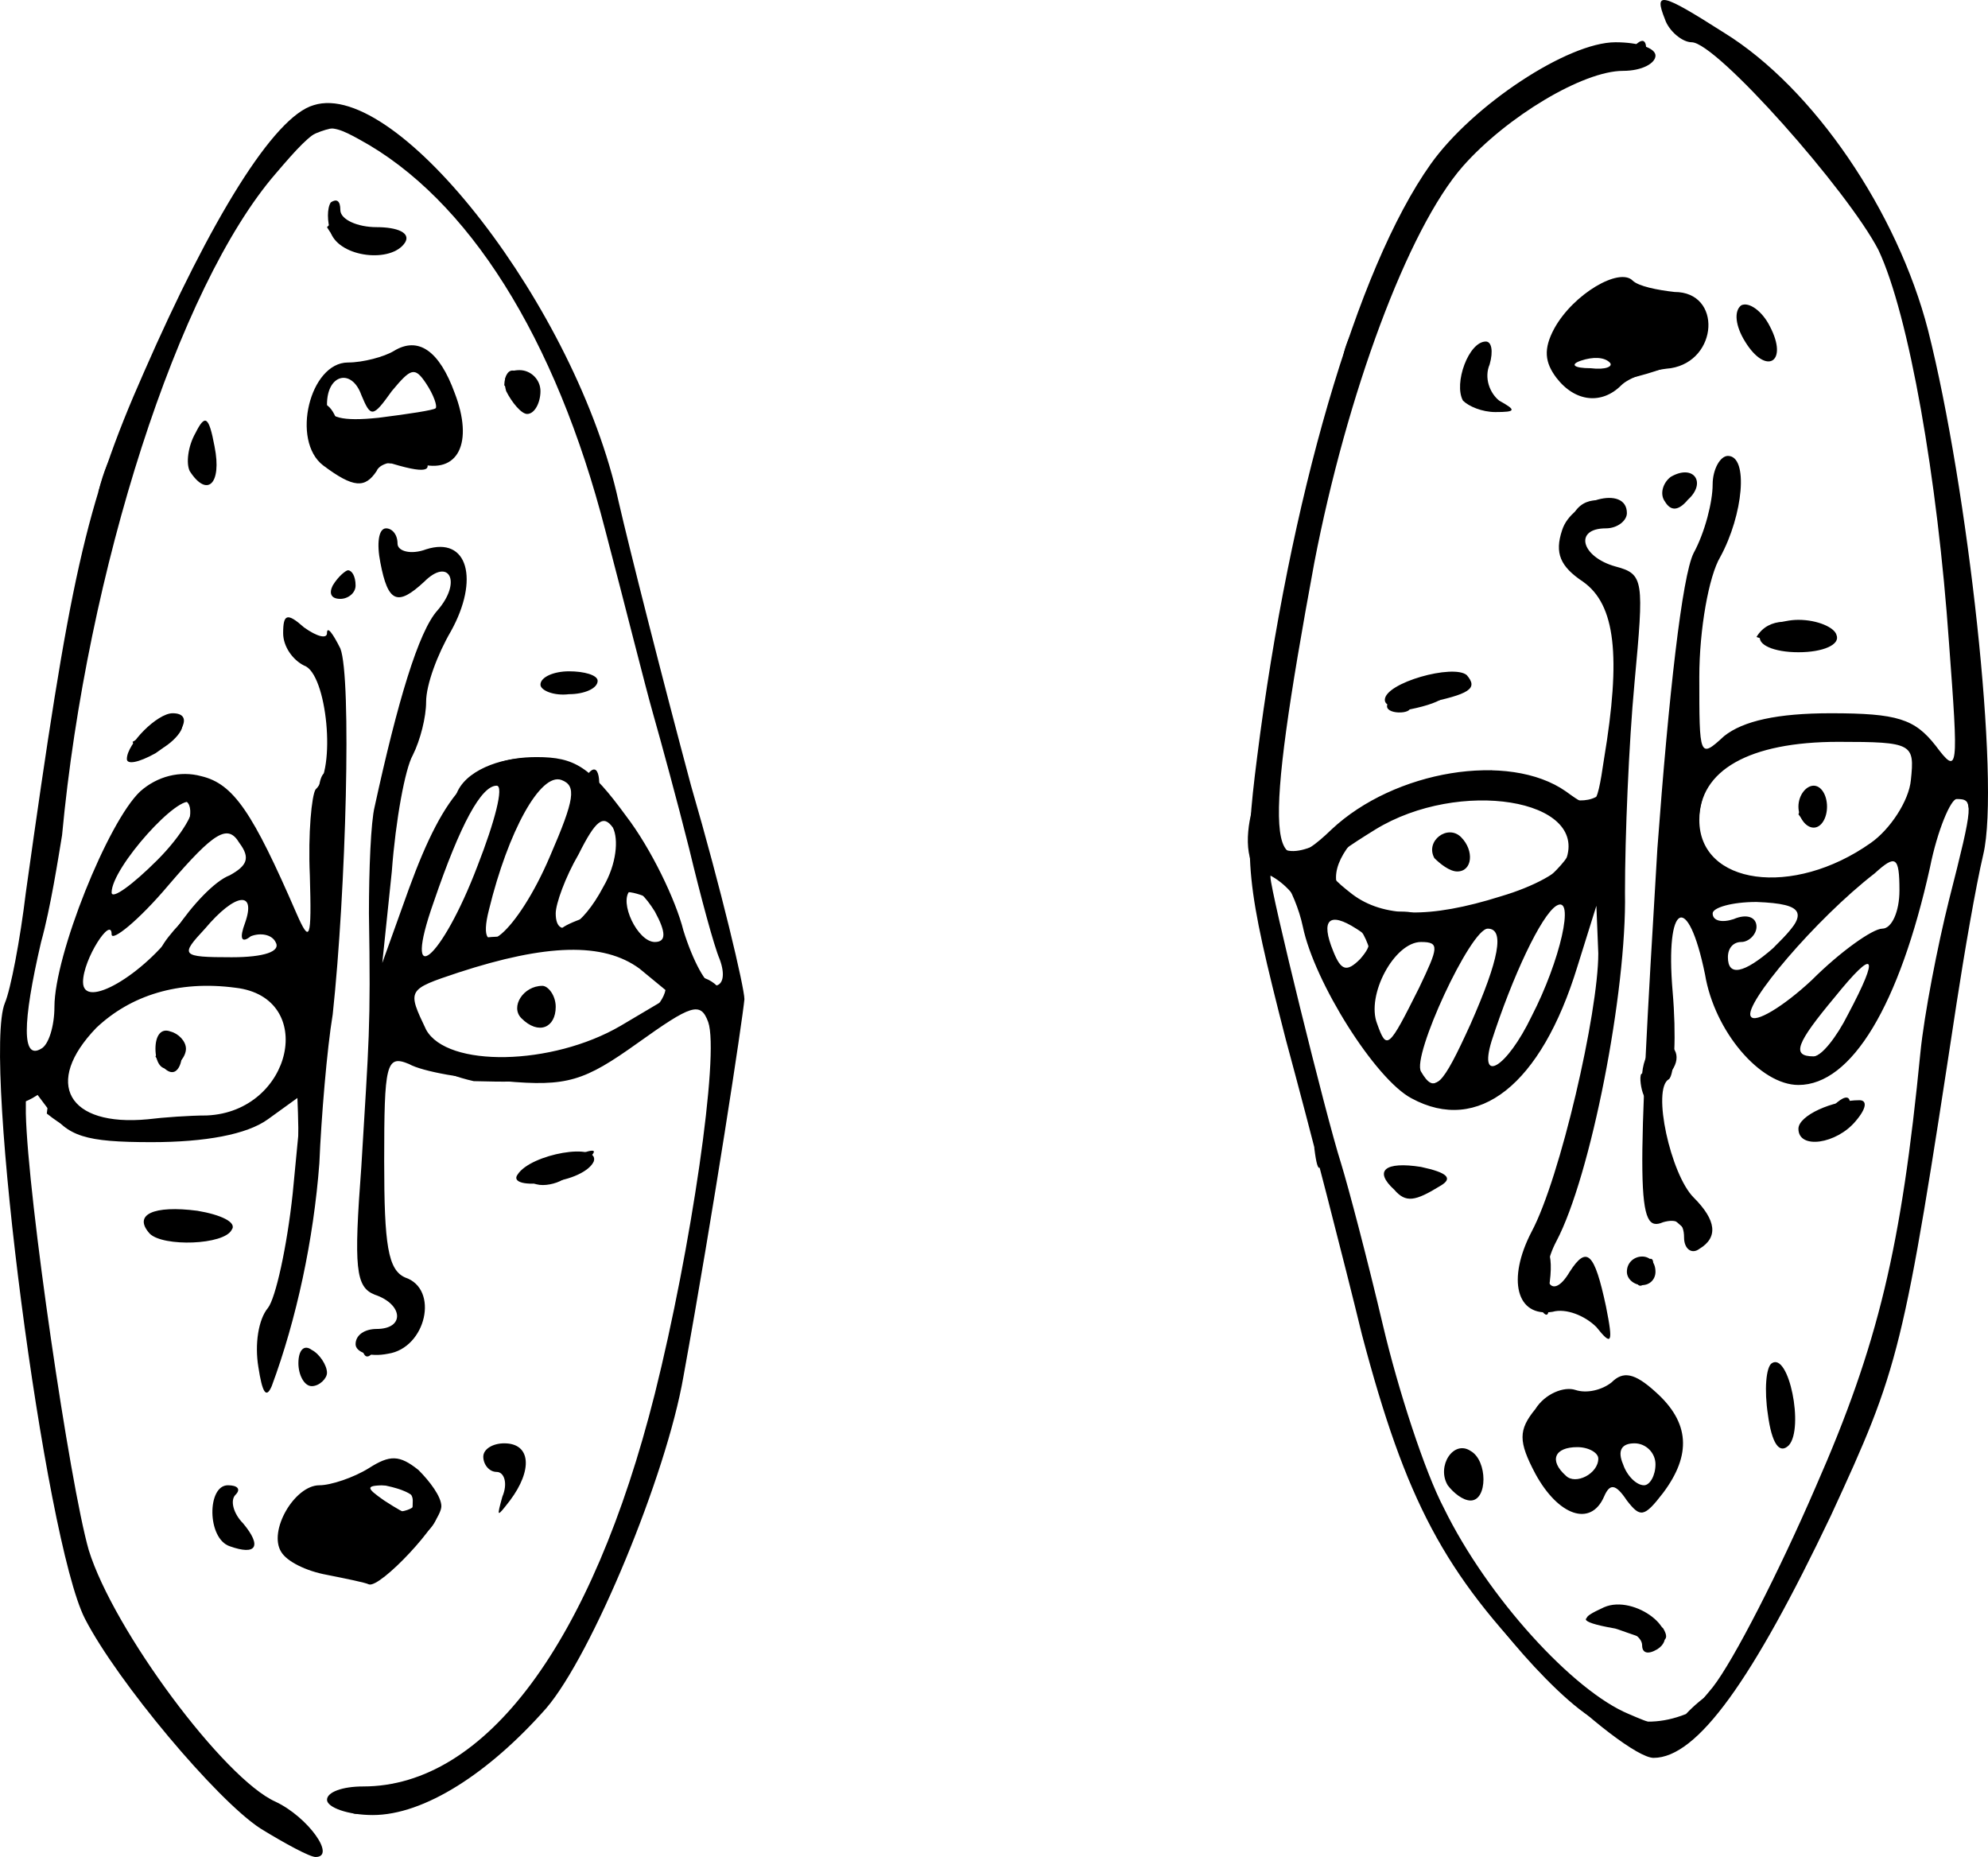 <?xml version="1.0" encoding="UTF-8" standalone="no"?>
<svg
   xmlns:dc="http://purl.org/dc/elements/1.1/"
   xmlns:cc="http://creativecommons.org/ns#"
   xmlns:rdf="http://www.w3.org/1999/02/22-rdf-syntax-ns#"
   xmlns:svg="http://www.w3.org/2000/svg"
   xmlns:xlink="http://www.w3.org/2000/xlink"
   xmlns="http://www.w3.org/2000/svg"
   style="stroke-linejoin:round"
   height="97.417"
   width="104.302"
   id="svg3729"
   version="1.1"
   viewBox="0 0 104.302 97.417">
  <defs
     id="defs3733" />
  <path
     id="path3725"
     d="m 13.656,95.917 c -2.3,-1.5 -7.5,-7.7 -9.2,-11 -2.1,-4.1 -5.4,-29.4 -4.2,-32.3 0.3,-0.7 0.8,-3.3 1.1,-5.8 2.3,-16.4 3.1,-20.3 6.2,-27.3 3.5,-8 6.8,-13.4 8.9,-14 4.4,-1.4 13.8,10.7 16,20.8 0.6,2.6 2.3,9.3 3.8,14.9 1.6,5.5 2.8,10.6 2.8,11.2 -0.1,1.1 -1.6,11 -3.2,19.8 -0.9,5.2 -4.8,14.6 -7.2,17.4 -3,3.4 -6.4,5.6 -9.1,5.6 -1.3,0 -2.4,-0.4 -2.4,-0.8 0,-0.4 0.8,-0.7 1.9,-0.7 6.4,0 12,-7.5 15.3,-20.6 1.9,-7.6 3.4,-17.8 2.8,-19.5 -0.4,-1.1 -0.9,-0.9 -3.7,1.1 -2.8,2 -3.7,2.3 -7,2 -2,-0.1 -4.3,-0.5 -5,-0.9 -1.2,-0.5 -1.3,0 -1.3,5.1 0,4.4 0.2,5.7 1.1,6.1 1.8,0.6 1.1,3.7 -0.9,4 -1,0.2 -1.7,-0.1 -1.7,-0.5 0,-0.5 0.5,-0.8 1.1,-0.8 1.5,0 1.4,-1.3 -0.1,-1.8 -1,-0.4 -1.1,-1.4 -0.7,-6.7 0.4,-6.7 0.5,-7.2 0.4,-13.3 0,-2.3 0.1,-4.8 0.3,-5.6 1.2,-5.5 2.3,-9.2 3.3,-10.3 1.3,-1.5 0.6,-2.8 -0.7,-1.5 -1.4,1.3 -1.9,1.1 -2.3,-1 -0.2,-1 -0.1,-1.8 0.3,-1.8 0.3,0 0.6,0.3 0.6,0.8 0,0.4 0.7,0.6 1.5,0.3 2.2,-0.7 2.8,1.6 1.3,4.3 -0.7,1.2 -1.3,2.8 -1.3,3.7 0,0.8 -0.3,2 -0.7,2.8 -0.4,0.7 -0.9,3.4 -1.1,6.1 l -0.5,4.8 1.4,-3.9 c 1.9,-5.2 3.5,-6.9 6.7,-6.9 2,0 2.8,0.5 4.7,3.1 1.3,1.7 2.6,4.4 3,6 0.5,1.6 1.2,2.9 1.6,2.9 0.5,0 0.6,-0.6 0.3,-1.4 -0.3,-0.7 -1,-3.3 -1.6,-5.8 -0.6,-2.4 -1.5,-5.7 -1.9,-7.1 -0.4,-1.4 -1.5,-5.8 -2.5,-9.6 -2.6,-10.1 -7.2,-17.4 -12.9,-20.5 -1.8,-1 -2.1,-0.9 -4.4,1.8 C 9.356,15.017 4.556,29.917 3.256,43.817 c -0.2,1.2 -0.6,3.8 -1.1,5.6 -1,4.3 -1,6.2 0,5.6 0.4,-0.2 0.7,-1.2 0.7,-2.2 0,-2.7 2.8,-9.7 4.5,-11.3 0.9,-0.8 2.1,-1.1 3.2,-0.8 1.7,0.4 2.7,1.9 5,7.2 0.7,1.6 0.8,1.4 0.7,-2 -0.1,-2.2 0.1,-4.2 0.3,-4.5 1.1,-1 0.6,-6.1 -0.6,-6.5 -0.6,-0.3 -1.1,-1 -1.1,-1.7 0,-1 0.2,-1.1 1.1,-0.3 0.7,0.5 1.2,0.6 1.2,0.3 0,-0.4 0.3,0 0.7,0.8 0.6,1.5 0.3,12.7 -0.4,19.2 -0.3,1.8 -0.6,5.4 -0.7,7.8 -0.3,4 -1.2,8.2 -2.5,11.7 -0.3,0.7 -0.5,0.3 -0.7,-1 -0.2,-1.2 0,-2.5 0.5,-3.1 0.4,-0.5 1,-3.2 1.3,-6 l 0.5,-5.2 -1.8,1.3 c -1.1,0.8 -3.3,1.2 -6.1,1.2 -3.5,0 -4.4,-0.3 -5.4,-1.7 l -1.2,-1.6 v 1.8 c 0.1,4.4 2.3,19.4 3.3,22.9 1.3,4.2 7.1,12 9.8,13.2 1.7,0.8 3.2,2.9 2.1,2.9 -0.3,0 -1.6,-0.7 -2.9,-1.5 z m -2.8,-37.4 c 4.5,-0.2 5.8,-6.2 1.5,-6.7 -3,-0.4 -5.5,0.4 -7.3,2.1 -2.8,2.9 -1.5,5.2 2.7,4.8 0.8,-0.1 2.2,-0.2 3.1,-0.2 z m -2.7,-3.5 c 0,-0.7 0.3,-1.1 0.8,-0.9 0.4,0.1 0.8,0.5 0.8,0.9 0,0.4 -0.4,0.9 -0.8,1 -0.5,0.2 -0.8,-0.3 -0.8,-1 z m 24.4,-1.2 2.7,-1.6 -1.7,-1.4 c -1.9,-1.4 -4.9,-1.3 -9.5,0.2 -2.7,0.9 -2.7,0.9 -1.7,3 1.1,2 6.6,1.9 10.2,-0.2 z m -5.2,-0.4 c -0.6,-0.6 0.1,-1.7 1.1,-1.7 0.3,0 0.7,0.5 0.7,1.1 0,1.1 -0.9,1.5 -1.8,0.6 z m -18.1,-4.7 c 0.8,-1.2 2,-2.5 2.8,-2.8 0.9,-0.5 1.1,-0.9 0.5,-1.7 -0.6,-1 -1.3,-0.6 -3.7,2.2 -1.6,1.9 -3,3 -3,2.6 0,-1 -1.5,1.3 -1.5,2.5 0,1.5 3.2,-0.4 4.9,-2.8 z m 5.2,0.7 c -0.2,-0.4 -0.8,-0.5 -1.3,-0.3 -0.5,0.4 -0.6,0.1 -0.3,-0.7 0.6,-1.7 -0.5,-1.6 -2.1,0.3 -1.3,1.4 -1.3,1.5 1.4,1.5 1.7,0 2.6,-0.3 2.3,-0.8 z m 10.6,-4 c 0.9,-2.3 1.4,-4.2 1,-4.2 -0.8,0 -1.9,2 -3.3,6.1 -1.7,4.8 0.4,3.1 2.3,-1.9 z m 3.8,-0.5 c 1.3,-3 1.4,-3.7 0.6,-4 -1.1,-0.4 -2.8,2.7 -3.8,6.8 -0.8,3.1 1.5,1.2 3.2,-2.8 z m 5.5,2.9 c -0.5,-0.8 -1,-1.3 -1.3,-1.1 -0.6,0.6 0.4,2.7 1.3,2.7 0.6,0 0.6,-0.5 0,-1.6 z m -2.7,-1.3 c 0.7,-1.2 0.8,-2.5 0.5,-3.1 -0.5,-0.7 -0.9,-0.4 -1.8,1.4 -0.7,1.2 -1.2,2.6 -1.2,3.1 0,1.5 1.4,0.7 2.5,-1.4 z m -21.6,-4.4 c -0.6,-0.6 -4.2,3.4 -4.2,4.7 0,0.4 1.1,-0.4 2.4,-1.7 1.3,-1.3 2.1,-2.7 1.8,-3 z m 70.9,45.7 c -5.2,-5.3 -7.2,-9.1 -9.5,-17.8 -0.9,-3.7 -2.7,-10.7 -4,-15.5 -2.1,-8.2 -2.2,-9.3 -1.5,-14.8 1.7,-13.5 5.2,-25.6 9.1,-31.1 2.2,-3.1 7.2,-6.4 9.7,-6.4 1.2,0 2.1,0.3 2.1,0.7 0,0.4 -0.7,0.8 -1.7,0.8 -2.1,0 -6.1,2.4 -8.4,5 -2.9,3.3 -6.1,12 -7.8,20.8 -2.7,14.6 -2.5,17.3 0.9,14 3.3,-3.1 9.3,-4.1 12.3,-2 1.5,1.1 1.6,1 2,-1.7 0.9,-5.4 0.6,-8.1 -1.1,-9.3 -1.2,-0.8 -1.5,-1.5 -1.1,-2.7 0.5,-1.6 3.4,-2.4 3.4,-0.9 0,0.4 -0.5,0.8 -1.1,0.8 -1.7,0 -1.3,1.5 0.5,2 1.5,0.4 1.5,0.7 1,6.1 -0.3,3.2 -0.5,8.1 -0.5,11 0.1,5.2 -1.8,14.9 -3.6,18.3 -1,1.9 -0.3,3.3 0.7,1.6 0.9,-1.4 1.3,-1 1.9,1.8 0.4,2 0.3,2.1 -0.5,1.1 -0.6,-0.6 -1.6,-1 -2.3,-0.8 -1.9,0.3 -2.4,-1.7 -1.1,-4.2 1.5,-2.8 3.5,-11.5 3.5,-14.6 l -0.1,-2.5 -1,3.2 c -1.9,6.2 -5.2,8.8 -8.7,6.9 -1.9,-1 -5.1,-6.1 -5.7,-9 -0.4,-1.9 -1.7,-3.9 -1.7,-2.6 0,0.7 2.9,12.5 3.7,15 0.4,1.3 1.4,5.1 2.2,8.5 0.8,3.4 2.2,7.7 3.2,9.6 2.3,4.7 6.8,9.6 9.7,10.8 2.3,1 2.5,0.9 4.4,-1.4 1.1,-1.4 3.5,-6.1 5.4,-10.5 3.3,-7.5 4.5,-12.6 5.5,-22.8 0.2,-2 0.9,-5.6 1.5,-8 1.3,-5.1 1.3,-5.3 0.4,-5.3 -0.3,0 -1,1.6 -1.4,3.6 -1.6,7.2 -4.1,11.4 -6.9,11.4 -2,0 -4.4,-2.8 -4.9,-5.8 -0.9,-4.4 -2.1,-3.8 -1.7,0.9 0.2,2.3 0.1,4.4 -0.2,4.6 -0.9,0.5 0.1,5 1.3,6.2 1.2,1.2 1.3,2.1 0.3,2.7 -0.4,0.3 -0.8,0 -0.8,-0.6 0,-0.8 -0.4,-1 -1.1,-0.8 -1.4,0.6 -1.4,-1.3 -0.3,-19.6 0.6,-8.1 1.3,-14.3 1.9,-15.5 0.6,-1.1 1,-2.7 1,-3.6 0,-0.8 0.4,-1.5 0.8,-1.5 1.1,0 0.8,3.1 -0.4,5.3 -0.6,1 -1.1,3.8 -1.1,6.3 0,4.2 0,4.3 1.3,3.1 1,-0.8 2.8,-1.2 5.6,-1.2 3.5,0 4.4,0.3 5.5,1.7 1.2,1.6 1.2,1.3 0.7,-5.4 -0.6,-8.6 -2.1,-17.2 -3.7,-20.6 -1.6,-3.1 -8.5,-10.9 -9.8,-10.9 -0.5,0 -1.2,-0.6 -1.4,-1.2 -0.6,-1.5 -0.2,-1.4 3.1,0.7 4.7,2.9 9.1,9.4 10.7,15.6 2.1,8.3 3.8,23.7 2.9,27.5 -0.4,1.7 -1,5.2 -1.4,7.8 -2.8,18.4 -3,19.1 -6.6,26.9 -4.1,8.6 -7,12.7 -9.3,12.7 -0.8,0 -3.4,-2 -5.8,-4.4 z m -3.8,-34.1 c 1.5,-3.4 1.8,-5 0.9,-5 -0.9,0 -4,6.7 -3.5,7.5 0.7,1.2 1.1,0.8 2.6,-2.5 z m 3.2,-0.4 c 1.5,-2.9 2.3,-6.4 1.3,-5.8 -0.8,0.5 -2.3,3.7 -3.4,7.1 -0.7,2.3 0.8,1.4 2.1,-1.3 z m 16.6,-0.1 c 1.7,-3.2 1.4,-3.5 -0.7,-0.9 -2,2.4 -2.3,3.1 -1.1,3.1 0.4,0 1.2,-1 1.8,-2.2 z m -22.5,-1.4 c 1,-2.1 1.1,-2.4 0.1,-2.4 -1.4,0 -2.9,2.8 -2.3,4.3 0.5,1.4 0.6,1.3 2.2,-1.9 z m 24.3,-3.1 c 0.5,0 0.9,-0.9 0.9,-2 0,-1.8 -0.2,-1.9 -1.3,-0.9 -3.1,2.4 -6.9,6.9 -6.5,7.5 0.2,0.4 1.7,-0.5 3.2,-1.9 1.5,-1.5 3.2,-2.7 3.7,-2.7 z m -27.6,0 c -1.4,-0.9 -1.9,-0.5 -1.2,1.2 0.4,1 0.7,1.1 1.4,0.4 0.7,-0.8 0.6,-1.1 -0.2,-1.6 z m 21.9,1 c 1.9,-1.8 1.7,-2.3 -0.9,-2.4 -1.3,0 -2.3,0.3 -2.3,0.6 0,0.4 0.5,0.5 1.1,0.3 0.7,-0.3 1.2,-0.1 1.2,0.4 0,0.4 -0.4,0.8 -0.8,0.8 -0.4,0 -0.7,0.3 -0.7,0.8 0,1 0.8,0.9 2.4,-0.5 z m -14.3,-2.7 c 1.7,-0.5 3.2,-1.3 3.4,-1.9 1.2,-3.2 -5.6,-4.3 -10,-1.6 -2.9,1.8 -3,2 -1.2,3.4 1.6,1.2 4,1.3 7.8,0.1 z m -3.5,-2 c -0.5,-0.9 0.7,-1.8 1.4,-1.1 0.7,0.7 0.6,1.8 -0.2,1.8 -0.4,0 -0.9,-0.4 -1.2,-0.7 z m 22.9,-0.8 c 1,-0.7 2,-2.2 2.1,-3.3 0.2,-1.9 0.1,-2 -3.8,-2 -4.7,0 -7.3,1.5 -7.3,4.1 0,3.4 4.9,4.1 9,1.2 z m -3.8,-1.9 c 0,-0.6 0.4,-1.1 0.8,-1.1 0.4,0 0.7,0.5 0.7,1.1 0,0.6 -0.3,1.1 -0.7,1.1 -0.4,0 -0.8,-0.5 -0.8,-1.1 z m -8.2,44 c 0,-0.5 -0.8,-0.9 -1.7,-1.1 -1.5,-0.2 -1.6,-0.3 -0.3,-0.9 1.6,-0.7 4.2,1.3 2.8,2.2 -0.5,0.3 -0.8,0.2 -0.8,-0.2 z m -69,-3.7 c -1.1,-0.2 -2.1,-0.7 -2.4,-1.2 -0.7,-1.1 0.7,-3.5 2,-3.5 0.6,0 1.8,-0.4 2.6,-0.9 1.1,-0.7 1.6,-0.7 2.6,0.1 0.6,0.6 1.2,1.4 1.2,1.9 0,0.9 -3.2,4.3 -3.8,4.1 -0.2,-0.1 -1.2,-0.3 -2.2,-0.5 z m 4.5,-3.9 c 0,-0.5 -0.6,-0.8 -1.3,-0.8 -1.2,0 -1.2,0.1 -0.2,0.8 1.4,0.9 1.5,0.9 1.5,0 z m -9.6,2.4 c -1.2,-0.4 -1.2,-3.2 -0.1,-3.2 0.5,0 0.7,0.2 0.4,0.5 -0.3,0.3 -0.1,1 0.4,1.5 1,1.2 0.7,1.7 -0.7,1.2 z m 14.3,-2.6 c 0.3,-0.7 0.1,-1.3 -0.3,-1.3 -0.4,0 -0.7,-0.4 -0.7,-0.8 0,-0.4 0.5,-0.7 1.1,-0.7 1.4,0 1.5,1.4 0.3,3 -0.7,0.9 -0.7,0.9 -0.4,-0.2 z m 54.2,-1.2 c -0.9,-1.7 -0.9,-2.3 0,-3.4 0.5,-0.8 1.5,-1.2 2.1,-1 0.6,0.2 1.4,0 1.9,-0.4 0.6,-0.6 1.2,-0.5 2.3,0.5 1.8,1.6 1.9,3.3 0.4,5.3 -1,1.3 -1.2,1.3 -1.9,0.4 -0.6,-0.9 -0.9,-0.9 -1.2,-0.2 -0.7,1.6 -2.4,1 -3.6,-1.2 z m 3.3,-0.8 c 0,-0.3 -0.5,-0.6 -1.1,-0.6 -1.2,0 -1.5,0.7 -0.6,1.5 0.5,0.5 1.7,-0.1 1.7,-0.9 z m 3,0.3 c 0,-0.6 -0.5,-1.1 -1.1,-1.1 -0.7,0 -0.9,0.4 -0.6,1.1 0.2,0.6 0.7,1.1 1.1,1.1 0.3,0 0.6,-0.5 0.6,-1.1 z m -10.9,1.1 c -0.6,-1 0.3,-2.4 1.2,-1.8 0.9,0.5 0.9,2.6 0,2.6 -0.4,0 -0.9,-0.4 -1.2,-0.8 z m 16.8,-3.7 c -0.2,-1.3 -0.1,-2.5 0.2,-2.7 0.9,-0.6 1.7,3.4 0.9,4.3 -0.5,0.5 -0.9,-0.1 -1.1,-1.6 z m -77.1,-2.7 c 0,-0.7 0.3,-1 0.7,-0.7 0.4,0.2 0.8,0.8 0.8,1.2 0,0.3 -0.4,0.7 -0.8,0.7 -0.4,0 -0.7,-0.6 -0.7,-1.2 z m 69.7,-4.8 c 0,-0.5 0.4,-0.8 0.8,-0.8 0.4,0 0.7,0.3 0.7,0.8 0,0.4 -0.3,0.7 -0.7,0.7 -0.4,0 -0.8,-0.3 -0.8,-0.7 z m -77.5,-2 c -0.9,-1 0.2,-1.5 2.5,-1.2 1.2,0.2 2.1,0.6 1.8,1 -0.4,0.8 -3.6,0.9 -4.3,0.2 z m 65.3,-2.3 c -1.1,-1 -0.5,-1.5 1.4,-1.2 1.4,0.3 1.7,0.6 1,1 -1.3,0.8 -1.8,0.9 -2.4,0.2 z m -46,-0.8 c 0.7,-1.1 4.3,-1.7 4,-0.7 -0.2,0.5 -1.2,1 -2.4,1.1 -1.2,0.2 -1.9,0 -1.6,-0.4 z m 67.2,-2.4 c 0,-0.7 1.8,-1.5 3.2,-1.5 0.4,0 0.4,0.4 -0.2,1.1 -1,1.2 -3,1.5 -3,0.4 z m -87.7,-19.4 c 0,-0.8 1.6,-2.4 2.4,-2.4 1.1,0 0.6,1.1 -0.9,2.1 -0.9,0.5 -1.5,0.6 -1.5,0.3 z m 66,-3.1 c 0,-0.9 3.6,-1.9 4.3,-1.3 0.6,0.7 0.2,1 -2.3,1.5 -1.2,0.3 -2,0.2 -2,-0.2 z m -44.3,-0.8 c 0,-0.4 0.7,-0.7 1.5,-0.7 0.8,0 1.5,0.2 1.5,0.5 0,0.4 -0.7,0.7 -1.5,0.7 -0.8,0.1 -1.5,-0.2 -1.5,-0.5 z m 64,-2.6 c 0.2,-0.4 1.1,-0.8 2,-0.8 1,0 1.9,0.4 2,0.8 0.2,0.5 -0.7,0.9 -2,0.9 -1.3,0 -2.2,-0.4 -2,-0.9 z m -74.9,-2.6 c 0.3,-0.5 0.7,-0.8 0.8,-0.8 0.2,0 0.4,0.3 0.4,0.8 0,0.4 -0.4,0.7 -0.8,0.7 -0.5,0 -0.6,-0.3 -0.4,-0.7 z m 69.9,-4.4 c -0.3,-0.4 -0.1,-1 0.3,-1.3 1.2,-0.7 1.9,0.3 0.9,1.2 -0.5,0.6 -0.9,0.6 -1.2,0.1 z m -77.4,-1.6 c -0.2,-0.4 -0.1,-1.3 0.3,-2 0.5,-1 0.7,-0.9 1,0.7 0.4,2 -0.4,2.7 -1.3,1.3 z m 7,-0.3 c -1.7,-1.3 -0.7,-5.4 1.3,-5.4 0.8,0 1.9,-0.3 2.4,-0.6 1.3,-0.8 2.4,0 3.2,2.2 1,2.6 0.2,4.3 -1.9,3.7 -1,-0.2 -2,-0.1 -2.2,0.4 -0.6,0.9 -1.2,0.9 -2.8,-0.3 z m 5.9,-3 c 0.1,-0.1 -0.1,-0.7 -0.5,-1.3 -0.6,-0.9 -0.8,-0.8 -1.8,0.4 -1,1.4 -1.1,1.4 -1.6,0.2 -0.5,-1.4 -1.8,-1.1 -1.8,0.5 0,0.7 0.8,0.9 2.7,0.7 1.6,-0.2 2.9,-0.4 3,-0.5 z m 3.7,-0.9 c -0.2,-0.7 0,-1.1 0.7,-1.1 0.6,0 1.1,0.5 1.1,1.1 0,0.6 -0.3,1.2 -0.7,1.2 -0.3,0 -0.8,-0.6 -1.1,-1.2 z m 50.2,0.5 c -0.5,-0.9 0.3,-3.1 1.2,-3.1 0.3,0 0.4,0.5 0.2,1.2 -0.3,0.7 0,1.5 0.5,1.9 0.9,0.5 0.9,0.6 -0.2,0.6 -0.7,0 -1.4,-0.3 -1.7,-0.6 z m 4.9,-1.2 c -0.6,-0.8 -0.7,-1.5 -0.1,-2.6 1,-1.8 3.4,-3.2 4.1,-2.5 0.3,0.3 1.3,0.5 2.2,0.6 2.5,0 2.3,3.6 -0.2,4 -1.1,0.1 -2.2,0.5 -2.6,0.9 -1,1 -2.4,0.9 -3.4,-0.4 z m 2.8,-0.8 c -0.3,-0.3 -0.9,-0.3 -1.5,-0.1 -0.6,0.2 -0.4,0.4 0.5,0.4 0.8,0.1 1.2,-0.1 1,-0.3 z m 7.1,-1.1 c -0.5,-0.8 -0.6,-1.6 -0.2,-1.9 0.4,-0.2 1.1,0.3 1.5,1.1 1,1.9 -0.2,2.6 -1.3,0.8 z m -74.2,-5.7 c -0.2,-0.6 -0.2,-1.3 0,-1.6 0.3,-0.2 0.5,-0.1 0.5,0.4 0,0.5 0.9,0.9 1.9,0.9 1.1,0 1.8,0.3 1.5,0.8 -0.7,1.1 -3.4,0.8 -3.9,-0.5 z" />
  <path
     id="path3727"
     d="m 12.056,93.917 c -4.4,-4.3 6.6,4.9 0.8,0.8 l -0.4,-0.4 z m 6.4,0.8 c 3.6,-0.5 -0.7,1.2 0,0 z m 3.6,-1 c 1.3,-0.8 5.3,-3.7 2.4,-0.8 -0.2,0.7 -5.1,2.3 -2.4,0.8 z m 61.8,-3.4 c -2.4,-1.2 -7.4,-7.4 -6.5,-7.5 2.8,3.1 6.1,9.1 11.1,7.1 1.8,-1.9 3.8,-2.2 1.2,0.3 -1.9,2.5 -3.7,2 -5.8,0.1 z m -76.9,-2.3 c -1.9,-2.1 -2.1,-4.2 0.2,-0.8 1.5,1.7 2.9,5 0.3,1.4 z m 77.7,-2.6 c -4,-0.7 1.4,-1.1 2.6,0 0.9,1.5 -2.3,0 -2.6,0 z m 9,-2.6 c 1.2,-4.7 2.6,-1.4 0,0 z m -78.3,-0.9 c -1.6,-2.6 1.2,-5.2 0.8,-0.9 0.9,1.3 1.3,2 -0.8,0.9 z m 5.2,-0.4 c 0.7,-2.3 -6.3,-1.4 -1.9,-2.6 2.7,1.2 5.1,-0.5 0.9,-1.1 1.4,-1.7 5.6,1.3 2,3.1 0.1,0 -1.4,1.9 -1,0.6 z m 53.9,-2.9 c -1.6,-2.6 -0.4,-3.3 0.6,-0.3 1.1,2 1.6,4.5 -0.6,0.3 z m 21.5,-1.1 c 1.2,-2.4 2.1,-6.5 3.6,-8 -0.4,2.5 -3.1,9.5 -3.9,8.9 0,0 0.3,-0.9 0.3,-0.9 z m -19.6,-0.4 c 1.6,-1.5 1.6,2.5 0,0 z m 4.2,-0.4 c -0.5,-2.9 2.2,-5.1 1.9,-2.3 2.1,-2.1 4.8,-1.8 1.1,0.4 -3.1,-0.4 -2,1.9 -2.5,2.9 z m 6.3,-1.8 c 1.8,-2.6 0.8,2.4 0,0 z m -67.9,-4.5 c 2.1,-2.3 0.2,2.5 0,0 z m -4.8,-1.4 c 1.6,-3.7 0.8,2.1 0,0 z m 66.5,-0.6 c -1.7,-2.7 1.3,-5 0.6,-0.8 -0.1,0.3 0.3,2.3 -0.6,0.8 z m -60.5,-1 c -1.8,-2.6 3.6,2.2 0,0 z m 65.6,-0.7 c 2.1,-2.4 0.2,2.5 0,0 z m 13.9,-1.2 c 0.8,-2.9 0.4,3.3 0,0 z m -90.7,-1.1 c -0.5,-1.5 5.7,0.1 0.9,0.3 0,0 -0.9,-0.3 -0.9,-0.3 z m 78.8,-0.5 c -2.6,-3.2 2.8,0.3 0.8,0.7 z m -72.1,-4 c 0,-4.1 -0.5,-8.1 -1.2,-10.9 -4,-1 1.8,-1.9 1.8,1.3 1.3,3.2 0.3,7.6 -0.5,10.5 0,0 -0.1,-0.9 -0.1,-0.9 z m 12,1.5 c 1.4,-0.1 5.7,-2.5 2.1,0.3 -0.5,0.5 -2.2,0.8 -2.1,-0.3 z m 46.3,0.2 c 3.6,-0.4 -0.7,1.3 0,0 z m -5,-1.4 c 0.8,-2.8 0.4,3.4 0,0 z m 31.5,-0.3 c 0.8,-4.5 0.4,4.3 0,0 z m -18,0 c 0.4,-3.4 1.4,-6.8 2.2,-10.1 -0.4,3.6 -0.4,7.6 -2.1,10.7 z m -76,-0.5 c 2.8,-0.6 5.1,0.5 1,0.3 -0.2,0 -2.3,-0.1 -1,-0.3 z m 88.7,-0.2 c 3.4,-4.5 1.5,1.9 0,0 z m -92.7,-0.8 c 0.2,-2.7 3.4,2.7 0,0 z m 9.4,0.5 c 3.4,-2.9 1.7,1.3 0,0 z m 25.6,-1.2 c 0.8,-4.6 0.4,4.2 0,0 z m -37,0.3 c -1.3,-2.2 3.5,-3.1 3.9,-5.4 1.5,-0.2 6.5,-3.1 2.4,-0.2 -2.8,1.5 -3.3,5.2 -6.3,5.6 z m 72.3,-1.8 c -3.6,-2.7 -2.8,-9.5 -6.9,-10.6 -1.4,-2 1.5,-7.9 0.8,-2.1 0.9,4.1 8.1,-4.5 7.9,-1.6 -3,0.6 -7.2,5.1 -2,6 6.2,-0.9 -5.3,5.1 0.6,6.9 0.9,-1.8 4.4,-8 2.1,-2.4 -2,1.8 -1.4,6.7 1.3,3.3 0.7,-1.4 2.6,-4.9 1.3,-1.1 -1.9,5.1 3,-0.6 3.8,-2 -0.7,4.5 -5.3,6.8 -8.9,3.6 z m -0.9,-6.4 c -0.9,-3.1 -4.6,-2.8 -1.9,0.6 0.6,1.4 2.2,0.8 1.9,-0.6 z m 14.3,6.5 c 0.3,-3 3.5,-1.1 0.6,0.7 -0.4,1.8 -0.9,-0.7 -0.6,-0.7 z m 15.1,-1.6 c -0.5,-2.7 1.7,-8.3 1.2,-2.6 0,1.9 -1.4,7.8 -1.2,2.6 z m -78.9,1 c -2.7,-1.1 -3.5,-4.4 -1.5,-5.3 0.2,-1.4 2.3,1.3 3.6,-1.1 5.9,-0.9 -1.1,1.8 -2.9,2.6 -2.1,4.1 10.9,5 3.3,4.8 -0.9,-0.2 -1.7,-0.5 -2.5,-1 z m 70,-0.8 c -3.2,-2 2.7,-0.2 3.1,-3.2 1.3,-1.9 4,-3.6 1.2,-0.6 -2,0.9 -4.1,6.7 -0.4,3.6 1.2,-1.2 4.6,-7 2.5,-2.1 -0.9,2.8 -3.9,5.4 -6.4,2.3 z m -84.2,0.5 c 2,-3 1.7,2.9 0,0 z m 21,0.5 c 3.1,-2.4 3.8,0.9 0,0 z m 4.8,-2.6 c 4.7,-4.3 -9.4,-3.2 -2.9,-5.3 1.1,-1.8 2.4,-5.5 3.8,-1.5 1.4,2.6 -3.6,-2 -2.3,2 1.7,2.6 3.7,-1.2 3.6,2.7 2.5,-0.2 2.7,3.8 1.5,2.9 0.6,-4.1 -6.1,1.7 -4.6,0.3 0.3,-0.4 0.6,-0.7 0.9,-1.1 z m 53.1,-3.1 c -0.1,-3.8 1.1,1.1 0.1,1.4 l -0.1,-0.5 z m 2.6,0.7 c -0.1,-5.7 1.9,1.9 0.4,1.3 -0.1,-0.4 -0.3,-0.8 -0.4,-1.3 z m -7.5,-1.7 c 1.1,-5.6 -2.4,0.5 -3.3,1 -0.9,-3.7 7.2,-5.2 1.9,-8.3 -1.5,-0.7 -6.8,-0.6 -2.5,-1.5 2.9,1.1 6.7,3.6 6.4,-1.6 0.1,-1 0.7,-6.2 0.5,-3.6 -0.4,3.6 -0.1,7.5 -1,11 -1.3,0.2 -2.1,8.8 -2,3 z m 11,0.4 c 4.7,-4.6 -3.5,-1.9 -5.7,-2.5 -1.7,-3.6 1.8,-9.7 5.6,-8.6 -5.2,0.9 -5.5,9.3 0.7,7.6 7.1,-1.6 -5.9,9.4 -0.6,3.5 z m -82.2,0.8 c 4,-0.5 1.2,1.1 0,0 z m -1,-2.5 c 1.8,-2.3 3.6,-2.2 0.8,0.3 -2.3,2.5 -3.5,2.4 -0.8,-0.3 z m 89.7,0.3 c 0.8,-2.8 0.4,3.4 0,0 z m -91.6,-2.3 c 2.2,-1.7 3.1,-6 -0.5,-2.8 -4.1,4.2 1.8,-4.9 4.4,-1.1 3.3,3.1 -1.9,0.1 -2.9,3.4 -0.8,0.7 -3.4,3.8 -3,3.2 0.7,-0.9 1.3,-1.8 2,-2.7 z m 20.4,0.5 c 1.8,-4.3 1.5,0 -0.6,1.4 l 0.1,-0.4 c 0,0 0.5,-1 0.5,-1 z m -26.2,-1.1 c 0.3,-3.9 0.8,3.3 0,0.8 z m 20.1,-0.3 c 1.6,-3.7 0.9,2.1 0,0 z m 76,-0.2 c 3.6,-1 1.2,-6.1 2.3,-6.6 1.2,2.6 3.2,2.6 2.6,-0.4 1.5,0.9 0.8,9.5 -0.1,3.8 -2.7,0.8 -1.3,4.7 -3.9,3.2 -0.2,0.9 -2.9,1.3 -0.9,0 z m -81.7,-2.2 c 0,-5.8 2.9,2.6 0,0 z m 13.5,-0.7 c 2,-4.8 1.4,3.4 0,0 z m 64.2,0.8 c 1.7,-4 1.9,2.7 0,0 z m -74.2,-1.2 c 0.8,-2.9 0.4,3.3 0,0 z m 3.7,0.5 c 0.4,-2.9 7.9,-2.9 3.3,-0.5 -0.7,-2.2 -2.4,1.6 -3.3,0.5 z m -20.9,-2.8 c 0.8,-2.8 0.4,3.4 0,0 z m 4,-0.3 c 5.4,-3.2 0.9,2.3 0,0 z m 80.9,-1.9 c 0.5,-5.3 0.4,5.9 0,0 z m 8.6,0.7 c 4,-0.5 1.3,1.1 0,0 z m -23.5,-1 c 2,-1.6 5,-0.3 1,0.5 -0.2,0.3 -1.7,0.2 -1,-0.5 z m -56.9,-2 c -1.6,-2 -1.3,-2.9 0.8,-1 2,0.4 1,3.9 -0.8,1 z m 12.9,0.7 c 4,-0.5 1.3,1.1 0,0 z m 73.9,-2.5 c 0.5,-6.9 0.4,6.6 0,0 z m -35.4,-0.7 c 0.8,-4.6 0.4,4.2 0,0 z m 17.2,0.2 c -0.8,-2.1 -3.6,-4.1 0.3,-2 1.1,0.8 -0.1,5 -0.3,2 z m 7.5,1 c 1.3,-2.2 5.7,0.9 1.2,0.2 h -0.6 z m -3.5,-2 c 0.1,-2.3 2.7,-9.1 1.4,-3.1 0,0.4 -1.5,5 -1.4,3.1 z m -6.3,-3.9 c 0.7,-3 5.2,0.3 1,-0.1 -0.4,0.3 -1.1,1.9 -1,0.1 z m 19.7,-1.7 c 0.2,-3.9 0.8,3.3 0,0.8 z m -96.9,0 c 1.2,-4.7 2.6,-1.5 0,0 z m 63.8,-1.1 c 0.8,-4.6 0.4,4.2 0,0 z m -51.8,-1.1 c -1.7,-2.3 0.3,-3.9 0.8,-0.4 0.5,1.3 0.3,1.9 -0.8,0.4 z m 3.1,-0.7 c 1.2,-1.9 5.6,-1.5 2.5,0 -2.7,-0.3 2.1,2.7 -2.2,1.4 -0.9,0 -0.6,-1.1 -0.3,-1.4 z m 81,-1.2 c 0.8,-4.6 0.3,4.2 0,0 z m -74.8,-1.5 c 0.2,-2.7 3.4,2.7 0,0 z m 57.4,0.1 c 2.8,-1.1 0.3,-3.7 -1.3,-1.7 0.3,3.6 -1.7,-2.3 1.1,-3 1.9,-2 4.4,1.2 0.7,0.3 -2.4,1.5 3.2,1.4 3.7,2.6 -0.3,-2.2 0.7,-4.6 1.2,-1.1 -0.2,2.1 -4.4,2.4 -5.4,2.9 z m -13.4,-1.3 c -0.1,-1.6 3.3,-6.1 1.5,-1.9 -0.4,0.4 -0.9,2.3 -1.5,1.9 z m -46.6,-8 c -4.2,-5.5 3.5,2.3 2.5,2.9 -0.9,-0.9 -1.7,-1.9 -2.5,-2.9 z m 72.1,-2.2 c -1.3,-3.2 -7.6,-6.3 -7.3,-8 4.8,2.7 8.4,7.4 10.8,12.4 -1.1,-0.6 -2.4,-3.1 -3.5,-4.4 z m -78.8,3.1 c 1.5,-1.6 1.5,2.5 0,0 z m 56.2,0 c 1.6,-3.6 0.9,2.2 0,0 z m -60.1,-2.7 c 0.6,-1.8 4.7,-5.5 4.9,-2.6 -3,0.2 -4.6,3 -6.4,4.9 0.5,-0.7 1,-1.5 1.5,-2.3 z m 65.1,-3.1 c 0.7,-1.9 7.8,-4.6 3.1,-1.7 -1.5,0.7 -6.7,5.3 -3.1,1.7 z m 7,-3.2 c 1.8,-2.6 0.8,2.4 0,0 z" />
</svg>

